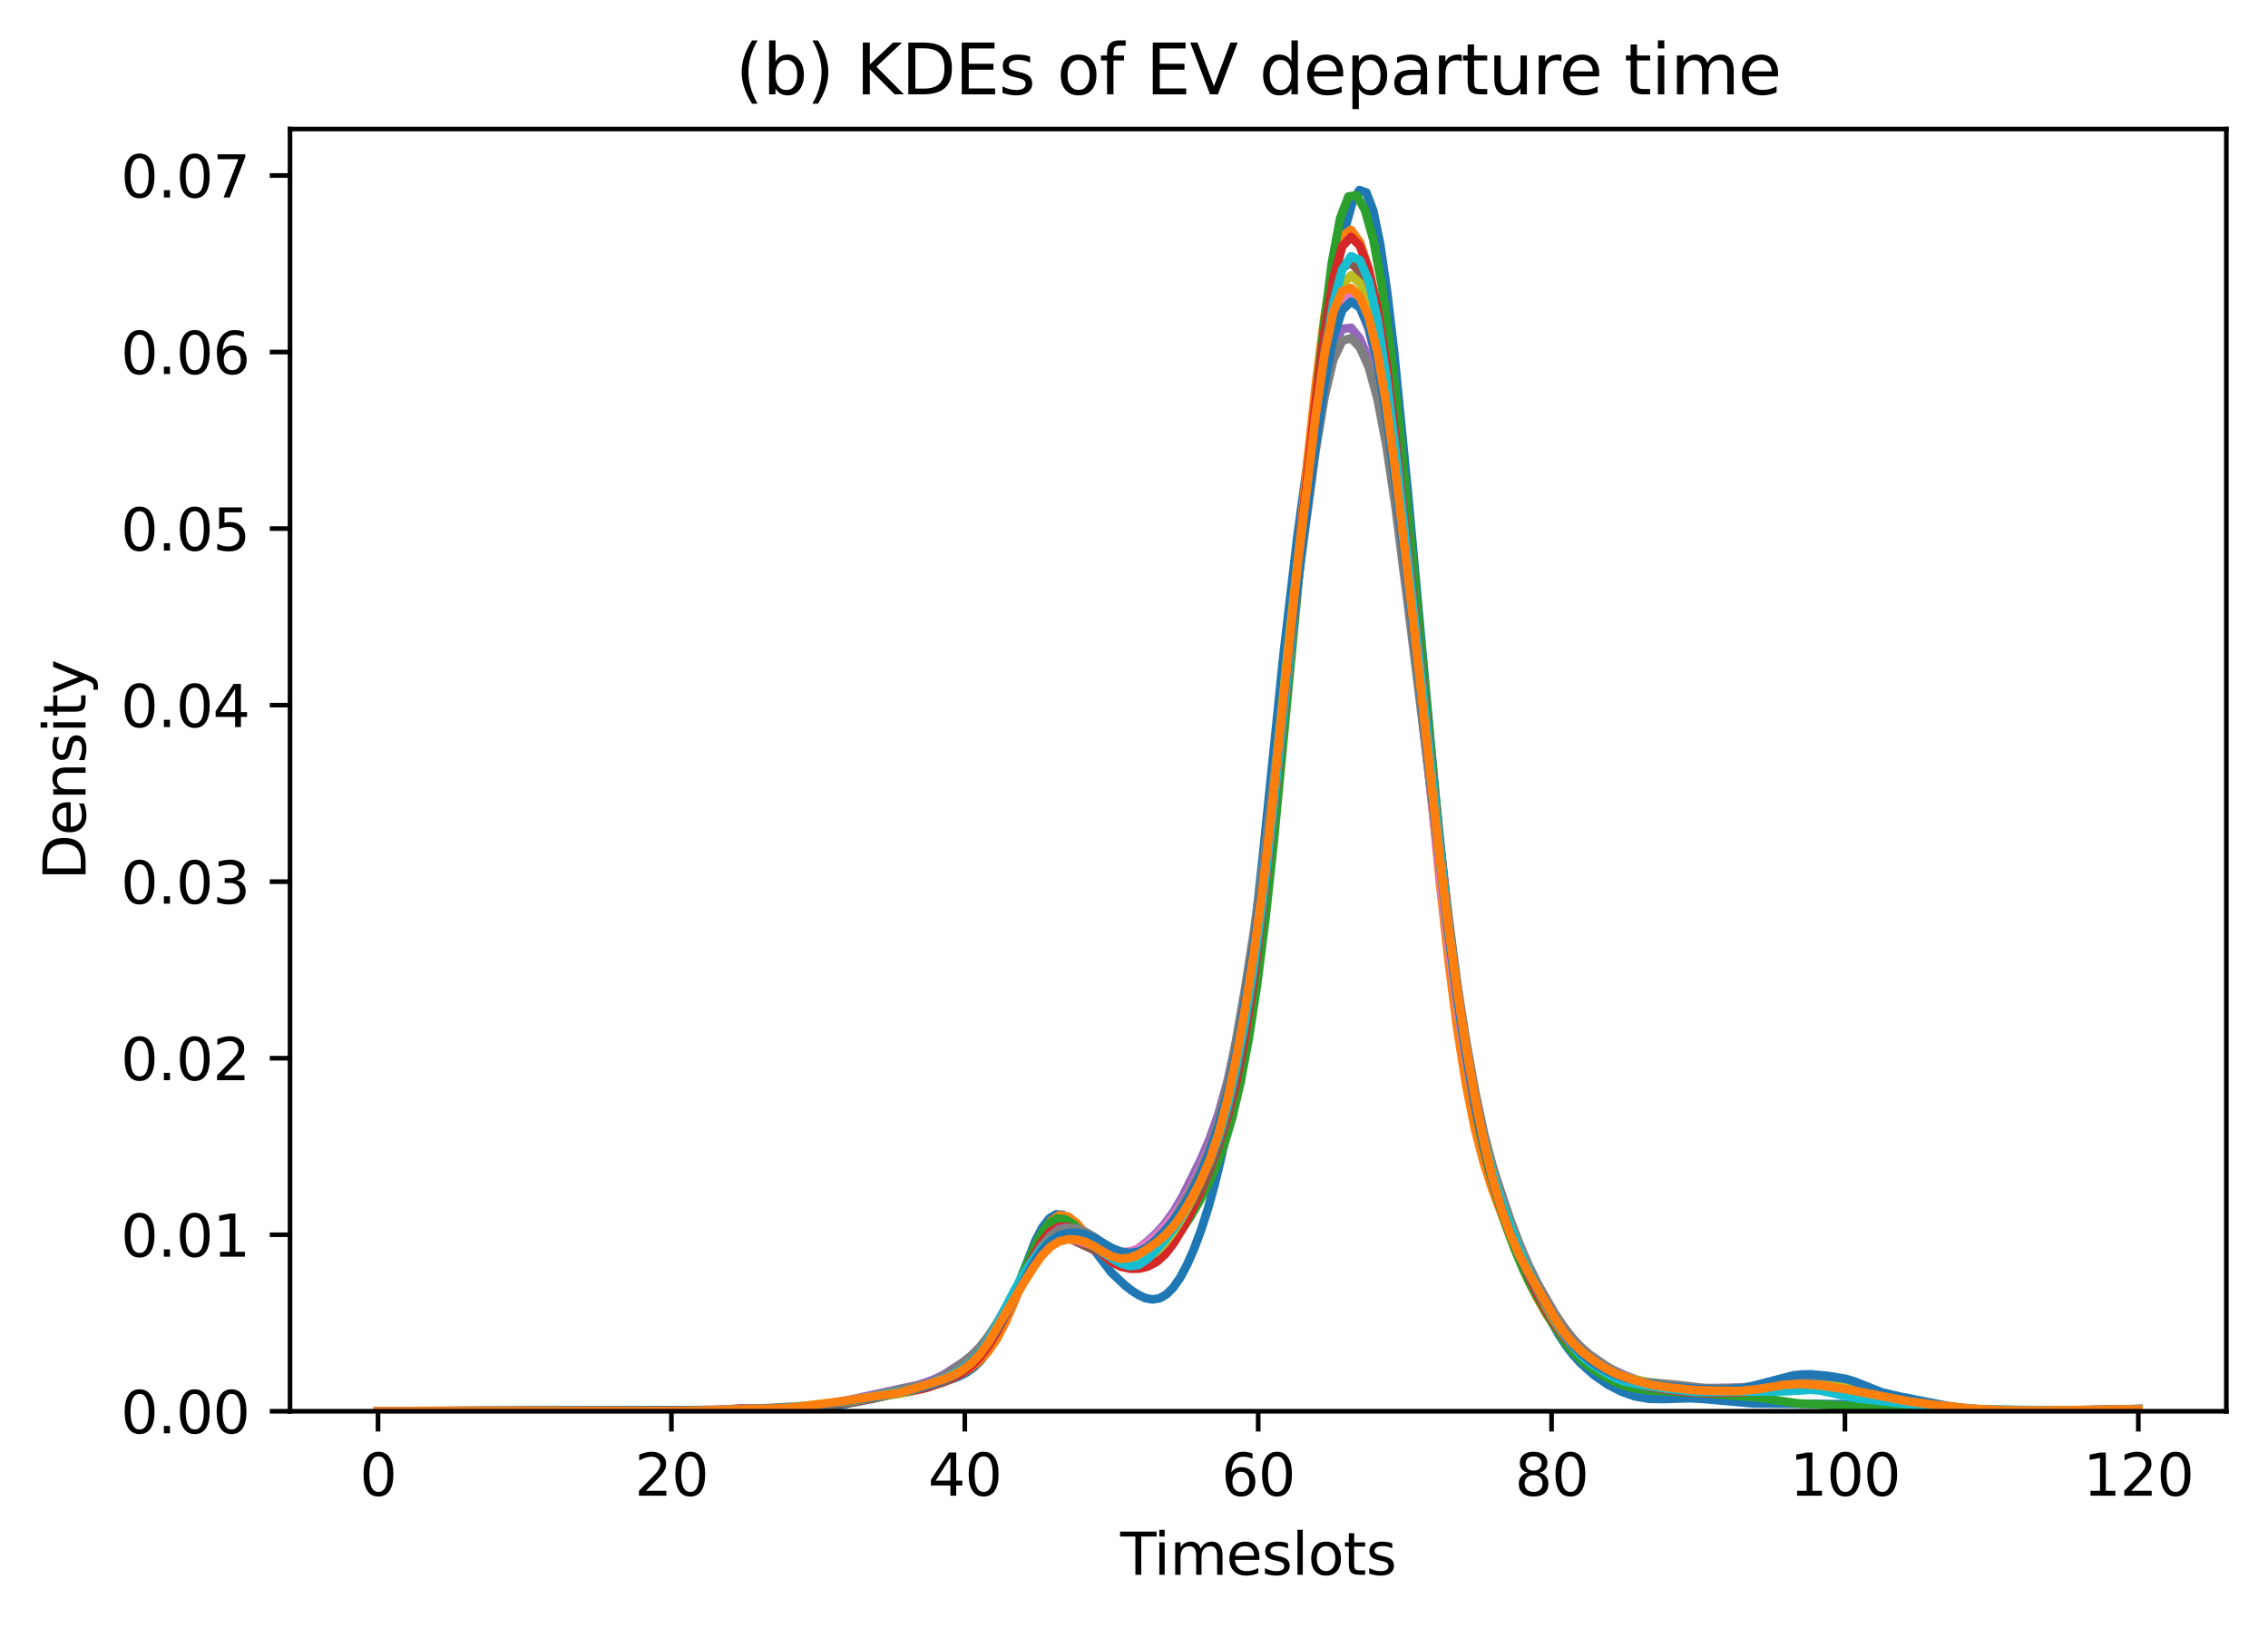 <?xml version="1.0" encoding="utf-8" standalone="no"?>
<!DOCTYPE svg PUBLIC "-//W3C//DTD SVG 1.1//EN"
  "http://www.w3.org/Graphics/SVG/1.1/DTD/svg11.dtd">
<svg xmlns:xlink="http://www.w3.org/1999/xlink" width="392.144pt" height="281.634pt" viewBox="0 0 392.144 281.634" xmlns="http://www.w3.org/2000/svg" version="1.1">
 <defs>
  <style type="text/css">*{stroke-linejoin: round; stroke-linecap: butt}</style>
 </defs>
 <g id="figure_1">
  <g id="patch_1">
   <path d="M 0 281.634 
L 392.144 281.634 
L 392.144 0 
L 0 0 
z
" style="fill: #ffffff"/>
  </g>
  <g id="axes_1">
   <g id="patch_2">
    <path d="M 50.144 244.078 
L 384.944 244.078 
L 384.944 22.318 
L 50.144 22.318 
z
" style="fill: #ffffff"/>
   </g>
   <g id="matplotlib.axis_1">
    <g id="xtick_1">
     <g id="line2d_1">
      <defs>
       <path id="mc4ede6d67c" d="M 0 0 
L 0 3.5 
" style="stroke: #000000; stroke-width: 0.8"/>
      </defs>
      <g>
       <use xlink:href="#mc4ede6d67c" x="65.362" y="244.078" style="stroke: #000000; stroke-width: 0.8"/>
      </g>
     </g>
     <g id="text_1">
      <!-- 0 -->
      <g transform="translate(62.181 258.677) scale(0.1 -0.1)">
       <defs>
        <path id="DejaVuSans-30" d="M 2034 4250 
Q 1547 4250 1301 3770 
Q 1056 3291 1056 2328 
Q 1056 1369 1301 889 
Q 1547 409 2034 409 
Q 2525 409 2770 889 
Q 3016 1369 3016 2328 
Q 3016 3291 2770 3770 
Q 2525 4250 2034 4250 
z
M 2034 4750 
Q 2819 4750 3233 4129 
Q 3647 3509 3647 2328 
Q 3647 1150 3233 529 
Q 2819 -91 2034 -91 
Q 1250 -91 836 529 
Q 422 1150 422 2328 
Q 422 3509 836 4129 
Q 1250 4750 2034 4750 
z
" transform="scale(0.016)"/>
       </defs>
       <use xlink:href="#DejaVuSans-30"/>
      </g>
     </g>
    </g>
    <g id="xtick_2">
     <g id="line2d_2">
      <g>
       <use xlink:href="#mc4ede6d67c" x="116.089" y="244.078" style="stroke: #000000; stroke-width: 0.8"/>
      </g>
     </g>
     <g id="text_2">
      <!-- 20 -->
      <g transform="translate(109.727 258.677) scale(0.1 -0.1)">
       <defs>
        <path id="DejaVuSans-32" d="M 1228 531 
L 3431 531 
L 3431 0 
L 469 0 
L 469 531 
Q 828 903 1448 1529 
Q 2069 2156 2228 2338 
Q 2531 2678 2651 2914 
Q 2772 3150 2772 3378 
Q 2772 3750 2511 3984 
Q 2250 4219 1831 4219 
Q 1534 4219 1204 4116 
Q 875 4013 500 3803 
L 500 4441 
Q 881 4594 1212 4672 
Q 1544 4750 1819 4750 
Q 2544 4750 2975 4387 
Q 3406 4025 3406 3419 
Q 3406 3131 3298 2873 
Q 3191 2616 2906 2266 
Q 2828 2175 2409 1742 
Q 1991 1309 1228 531 
z
" transform="scale(0.016)"/>
       </defs>
       <use xlink:href="#DejaVuSans-32"/>
       <use xlink:href="#DejaVuSans-30" x="63.623"/>
      </g>
     </g>
    </g>
    <g id="xtick_3">
     <g id="line2d_3">
      <g>
       <use xlink:href="#mc4ede6d67c" x="166.816" y="244.078" style="stroke: #000000; stroke-width: 0.8"/>
      </g>
     </g>
     <g id="text_3">
      <!-- 40 -->
      <g transform="translate(160.454 258.677) scale(0.1 -0.1)">
       <defs>
        <path id="DejaVuSans-34" d="M 2419 4116 
L 825 1625 
L 2419 1625 
L 2419 4116 
z
M 2253 4666 
L 3047 4666 
L 3047 1625 
L 3713 1625 
L 3713 1100 
L 3047 1100 
L 3047 0 
L 2419 0 
L 2419 1100 
L 313 1100 
L 313 1709 
L 2253 4666 
z
" transform="scale(0.016)"/>
       </defs>
       <use xlink:href="#DejaVuSans-34"/>
       <use xlink:href="#DejaVuSans-30" x="63.623"/>
      </g>
     </g>
    </g>
    <g id="xtick_4">
     <g id="line2d_4">
      <g>
       <use xlink:href="#mc4ede6d67c" x="217.544" y="244.078" style="stroke: #000000; stroke-width: 0.8"/>
      </g>
     </g>
     <g id="text_4">
      <!-- 60 -->
      <g transform="translate(211.181 258.677) scale(0.1 -0.1)">
       <defs>
        <path id="DejaVuSans-36" d="M 2113 2584 
Q 1688 2584 1439 2293 
Q 1191 2003 1191 1497 
Q 1191 994 1439 701 
Q 1688 409 2113 409 
Q 2538 409 2786 701 
Q 3034 994 3034 1497 
Q 3034 2003 2786 2293 
Q 2538 2584 2113 2584 
z
M 3366 4563 
L 3366 3988 
Q 3128 4100 2886 4159 
Q 2644 4219 2406 4219 
Q 1781 4219 1451 3797 
Q 1122 3375 1075 2522 
Q 1259 2794 1537 2939 
Q 1816 3084 2150 3084 
Q 2853 3084 3261 2657 
Q 3669 2231 3669 1497 
Q 3669 778 3244 343 
Q 2819 -91 2113 -91 
Q 1303 -91 875 529 
Q 447 1150 447 2328 
Q 447 3434 972 4092 
Q 1497 4750 2381 4750 
Q 2619 4750 2861 4703 
Q 3103 4656 3366 4563 
z
" transform="scale(0.016)"/>
       </defs>
       <use xlink:href="#DejaVuSans-36"/>
       <use xlink:href="#DejaVuSans-30" x="63.623"/>
      </g>
     </g>
    </g>
    <g id="xtick_5">
     <g id="line2d_5">
      <g>
       <use xlink:href="#mc4ede6d67c" x="268.271" y="244.078" style="stroke: #000000; stroke-width: 0.8"/>
      </g>
     </g>
     <g id="text_5">
      <!-- 80 -->
      <g transform="translate(261.909 258.677) scale(0.1 -0.1)">
       <defs>
        <path id="DejaVuSans-38" d="M 2034 2216 
Q 1584 2216 1326 1975 
Q 1069 1734 1069 1313 
Q 1069 891 1326 650 
Q 1584 409 2034 409 
Q 2484 409 2743 651 
Q 3003 894 3003 1313 
Q 3003 1734 2745 1975 
Q 2488 2216 2034 2216 
z
M 1403 2484 
Q 997 2584 770 2862 
Q 544 3141 544 3541 
Q 544 4100 942 4425 
Q 1341 4750 2034 4750 
Q 2731 4750 3128 4425 
Q 3525 4100 3525 3541 
Q 3525 3141 3298 2862 
Q 3072 2584 2669 2484 
Q 3125 2378 3379 2068 
Q 3634 1759 3634 1313 
Q 3634 634 3220 271 
Q 2806 -91 2034 -91 
Q 1263 -91 848 271 
Q 434 634 434 1313 
Q 434 1759 690 2068 
Q 947 2378 1403 2484 
z
M 1172 3481 
Q 1172 3119 1398 2916 
Q 1625 2713 2034 2713 
Q 2441 2713 2670 2916 
Q 2900 3119 2900 3481 
Q 2900 3844 2670 4047 
Q 2441 4250 2034 4250 
Q 1625 4250 1398 4047 
Q 1172 3844 1172 3481 
z
" transform="scale(0.016)"/>
       </defs>
       <use xlink:href="#DejaVuSans-38"/>
       <use xlink:href="#DejaVuSans-30" x="63.623"/>
      </g>
     </g>
    </g>
    <g id="xtick_6">
     <g id="line2d_6">
      <g>
       <use xlink:href="#mc4ede6d67c" x="318.998" y="244.078" style="stroke: #000000; stroke-width: 0.8"/>
      </g>
     </g>
     <g id="text_6">
      <!-- 100 -->
      <g transform="translate(309.455 258.677) scale(0.1 -0.1)">
       <defs>
        <path id="DejaVuSans-31" d="M 794 531 
L 1825 531 
L 1825 4091 
L 703 3866 
L 703 4441 
L 1819 4666 
L 2450 4666 
L 2450 531 
L 3481 531 
L 3481 0 
L 794 0 
L 794 531 
z
" transform="scale(0.016)"/>
       </defs>
       <use xlink:href="#DejaVuSans-31"/>
       <use xlink:href="#DejaVuSans-30" x="63.623"/>
       <use xlink:href="#DejaVuSans-30" x="127.246"/>
      </g>
     </g>
    </g>
    <g id="xtick_7">
     <g id="line2d_7">
      <g>
       <use xlink:href="#mc4ede6d67c" x="369.726" y="244.078" style="stroke: #000000; stroke-width: 0.8"/>
      </g>
     </g>
     <g id="text_7">
      <!-- 120 -->
      <g transform="translate(360.182 258.677) scale(0.1 -0.1)">
       <use xlink:href="#DejaVuSans-31"/>
       <use xlink:href="#DejaVuSans-32" x="63.623"/>
       <use xlink:href="#DejaVuSans-30" x="127.246"/>
      </g>
     </g>
    </g>
    <g id="text_8">
     <!-- Timeslots -->
     <g transform="translate(193.692 272.355) scale(0.1 -0.1)">
      <defs>
       <path id="DejaVuSans-54" d="M -19 4666 
L 3928 4666 
L 3928 4134 
L 2272 4134 
L 2272 0 
L 1638 0 
L 1638 4134 
L -19 4134 
L -19 4666 
z
" transform="scale(0.016)"/>
       <path id="DejaVuSans-69" d="M 603 3500 
L 1178 3500 
L 1178 0 
L 603 0 
L 603 3500 
z
M 603 4863 
L 1178 4863 
L 1178 4134 
L 603 4134 
L 603 4863 
z
" transform="scale(0.016)"/>
       <path id="DejaVuSans-6d" d="M 3328 2828 
Q 3544 3216 3844 3400 
Q 4144 3584 4550 3584 
Q 5097 3584 5394 3201 
Q 5691 2819 5691 2113 
L 5691 0 
L 5113 0 
L 5113 2094 
Q 5113 2597 4934 2840 
Q 4756 3084 4391 3084 
Q 3944 3084 3684 2787 
Q 3425 2491 3425 1978 
L 3425 0 
L 2847 0 
L 2847 2094 
Q 2847 2600 2669 2842 
Q 2491 3084 2119 3084 
Q 1678 3084 1418 2786 
Q 1159 2488 1159 1978 
L 1159 0 
L 581 0 
L 581 3500 
L 1159 3500 
L 1159 2956 
Q 1356 3278 1631 3431 
Q 1906 3584 2284 3584 
Q 2666 3584 2933 3390 
Q 3200 3197 3328 2828 
z
" transform="scale(0.016)"/>
       <path id="DejaVuSans-65" d="M 3597 1894 
L 3597 1613 
L 953 1613 
Q 991 1019 1311 708 
Q 1631 397 2203 397 
Q 2534 397 2845 478 
Q 3156 559 3463 722 
L 3463 178 
Q 3153 47 2828 -22 
Q 2503 -91 2169 -91 
Q 1331 -91 842 396 
Q 353 884 353 1716 
Q 353 2575 817 3079 
Q 1281 3584 2069 3584 
Q 2775 3584 3186 3129 
Q 3597 2675 3597 1894 
z
M 3022 2063 
Q 3016 2534 2758 2815 
Q 2500 3097 2075 3097 
Q 1594 3097 1305 2825 
Q 1016 2553 972 2059 
L 3022 2063 
z
" transform="scale(0.016)"/>
       <path id="DejaVuSans-73" d="M 2834 3397 
L 2834 2853 
Q 2591 2978 2328 3040 
Q 2066 3103 1784 3103 
Q 1356 3103 1142 2972 
Q 928 2841 928 2578 
Q 928 2378 1081 2264 
Q 1234 2150 1697 2047 
L 1894 2003 
Q 2506 1872 2764 1633 
Q 3022 1394 3022 966 
Q 3022 478 2636 193 
Q 2250 -91 1575 -91 
Q 1294 -91 989 -36 
Q 684 19 347 128 
L 347 722 
Q 666 556 975 473 
Q 1284 391 1588 391 
Q 1994 391 2212 530 
Q 2431 669 2431 922 
Q 2431 1156 2273 1281 
Q 2116 1406 1581 1522 
L 1381 1569 
Q 847 1681 609 1914 
Q 372 2147 372 2553 
Q 372 3047 722 3315 
Q 1072 3584 1716 3584 
Q 2034 3584 2315 3537 
Q 2597 3491 2834 3397 
z
" transform="scale(0.016)"/>
       <path id="DejaVuSans-6c" d="M 603 4863 
L 1178 4863 
L 1178 0 
L 603 0 
L 603 4863 
z
" transform="scale(0.016)"/>
       <path id="DejaVuSans-6f" d="M 1959 3097 
Q 1497 3097 1228 2736 
Q 959 2375 959 1747 
Q 959 1119 1226 758 
Q 1494 397 1959 397 
Q 2419 397 2687 759 
Q 2956 1122 2956 1747 
Q 2956 2369 2687 2733 
Q 2419 3097 1959 3097 
z
M 1959 3584 
Q 2709 3584 3137 3096 
Q 3566 2609 3566 1747 
Q 3566 888 3137 398 
Q 2709 -91 1959 -91 
Q 1206 -91 779 398 
Q 353 888 353 1747 
Q 353 2609 779 3096 
Q 1206 3584 1959 3584 
z
" transform="scale(0.016)"/>
       <path id="DejaVuSans-74" d="M 1172 4494 
L 1172 3500 
L 2356 3500 
L 2356 3053 
L 1172 3053 
L 1172 1153 
Q 1172 725 1289 603 
Q 1406 481 1766 481 
L 2356 481 
L 2356 0 
L 1766 0 
Q 1100 0 847 248 
Q 594 497 594 1153 
L 594 3053 
L 172 3053 
L 172 3500 
L 594 3500 
L 594 4494 
L 1172 4494 
z
" transform="scale(0.016)"/>
      </defs>
      <use xlink:href="#DejaVuSans-54"/>
      <use xlink:href="#DejaVuSans-69" x="57.959"/>
      <use xlink:href="#DejaVuSans-6d" x="85.742"/>
      <use xlink:href="#DejaVuSans-65" x="183.154"/>
      <use xlink:href="#DejaVuSans-73" x="244.678"/>
      <use xlink:href="#DejaVuSans-6c" x="296.777"/>
      <use xlink:href="#DejaVuSans-6f" x="324.561"/>
      <use xlink:href="#DejaVuSans-74" x="385.742"/>
      <use xlink:href="#DejaVuSans-73" x="424.951"/>
     </g>
    </g>
   </g>
   <g id="matplotlib.axis_2">
    <g id="ytick_1">
     <g id="line2d_8">
      <defs>
       <path id="md261682180" d="M 0 0 
L -3.5 0 
" style="stroke: #000000; stroke-width: 0.8"/>
      </defs>
      <g>
       <use xlink:href="#md261682180" x="50.144" y="244.078" style="stroke: #000000; stroke-width: 0.8"/>
      </g>
     </g>
     <g id="text_9">
      <!-- 0.00 -->
      <g transform="translate(20.878 247.877) scale(0.1 -0.1)">
       <defs>
        <path id="DejaVuSans-2e" d="M 684 794 
L 1344 794 
L 1344 0 
L 684 0 
L 684 794 
z
" transform="scale(0.016)"/>
       </defs>
       <use xlink:href="#DejaVuSans-30"/>
       <use xlink:href="#DejaVuSans-2e" x="63.623"/>
       <use xlink:href="#DejaVuSans-30" x="95.41"/>
       <use xlink:href="#DejaVuSans-30" x="159.033"/>
      </g>
     </g>
    </g>
    <g id="ytick_2">
     <g id="line2d_9">
      <g>
       <use xlink:href="#md261682180" x="50.144" y="213.546" style="stroke: #000000; stroke-width: 0.8"/>
      </g>
     </g>
     <g id="text_10">
      <!-- 0.01 -->
      <g transform="translate(20.878 217.345) scale(0.1 -0.1)">
       <use xlink:href="#DejaVuSans-30"/>
       <use xlink:href="#DejaVuSans-2e" x="63.623"/>
       <use xlink:href="#DejaVuSans-30" x="95.41"/>
       <use xlink:href="#DejaVuSans-31" x="159.033"/>
      </g>
     </g>
    </g>
    <g id="ytick_3">
     <g id="line2d_10">
      <g>
       <use xlink:href="#md261682180" x="50.144" y="183.014" style="stroke: #000000; stroke-width: 0.8"/>
      </g>
     </g>
     <g id="text_11">
      <!-- 0.02 -->
      <g transform="translate(20.878 186.813) scale(0.1 -0.1)">
       <use xlink:href="#DejaVuSans-30"/>
       <use xlink:href="#DejaVuSans-2e" x="63.623"/>
       <use xlink:href="#DejaVuSans-30" x="95.41"/>
       <use xlink:href="#DejaVuSans-32" x="159.033"/>
      </g>
     </g>
    </g>
    <g id="ytick_4">
     <g id="line2d_11">
      <g>
       <use xlink:href="#md261682180" x="50.144" y="152.482" style="stroke: #000000; stroke-width: 0.8"/>
      </g>
     </g>
     <g id="text_12">
      <!-- 0.03 -->
      <g transform="translate(20.878 156.281) scale(0.1 -0.1)">
       <defs>
        <path id="DejaVuSans-33" d="M 2597 2516 
Q 3050 2419 3304 2112 
Q 3559 1806 3559 1356 
Q 3559 666 3084 287 
Q 2609 -91 1734 -91 
Q 1441 -91 1130 -33 
Q 819 25 488 141 
L 488 750 
Q 750 597 1062 519 
Q 1375 441 1716 441 
Q 2309 441 2620 675 
Q 2931 909 2931 1356 
Q 2931 1769 2642 2001 
Q 2353 2234 1838 2234 
L 1294 2234 
L 1294 2753 
L 1863 2753 
Q 2328 2753 2575 2939 
Q 2822 3125 2822 3475 
Q 2822 3834 2567 4026 
Q 2313 4219 1838 4219 
Q 1578 4219 1281 4162 
Q 984 4106 628 3988 
L 628 4550 
Q 988 4650 1302 4700 
Q 1616 4750 1894 4750 
Q 2613 4750 3031 4423 
Q 3450 4097 3450 3541 
Q 3450 3153 3228 2886 
Q 3006 2619 2597 2516 
z
" transform="scale(0.016)"/>
       </defs>
       <use xlink:href="#DejaVuSans-30"/>
       <use xlink:href="#DejaVuSans-2e" x="63.623"/>
       <use xlink:href="#DejaVuSans-30" x="95.41"/>
       <use xlink:href="#DejaVuSans-33" x="159.033"/>
      </g>
     </g>
    </g>
    <g id="ytick_5">
     <g id="line2d_12">
      <g>
       <use xlink:href="#md261682180" x="50.144" y="121.95" style="stroke: #000000; stroke-width: 0.8"/>
      </g>
     </g>
     <g id="text_13">
      <!-- 0.04 -->
      <g transform="translate(20.878 125.749) scale(0.1 -0.1)">
       <use xlink:href="#DejaVuSans-30"/>
       <use xlink:href="#DejaVuSans-2e" x="63.623"/>
       <use xlink:href="#DejaVuSans-30" x="95.41"/>
       <use xlink:href="#DejaVuSans-34" x="159.033"/>
      </g>
     </g>
    </g>
    <g id="ytick_6">
     <g id="line2d_13">
      <g>
       <use xlink:href="#md261682180" x="50.144" y="91.418" style="stroke: #000000; stroke-width: 0.8"/>
      </g>
     </g>
     <g id="text_14">
      <!-- 0.05 -->
      <g transform="translate(20.878 95.217) scale(0.1 -0.1)">
       <defs>
        <path id="DejaVuSans-35" d="M 691 4666 
L 3169 4666 
L 3169 4134 
L 1269 4134 
L 1269 2991 
Q 1406 3038 1543 3061 
Q 1681 3084 1819 3084 
Q 2600 3084 3056 2656 
Q 3513 2228 3513 1497 
Q 3513 744 3044 326 
Q 2575 -91 1722 -91 
Q 1428 -91 1123 -41 
Q 819 9 494 109 
L 494 744 
Q 775 591 1075 516 
Q 1375 441 1709 441 
Q 2250 441 2565 725 
Q 2881 1009 2881 1497 
Q 2881 1984 2565 2268 
Q 2250 2553 1709 2553 
Q 1456 2553 1204 2497 
Q 953 2441 691 2322 
L 691 4666 
z
" transform="scale(0.016)"/>
       </defs>
       <use xlink:href="#DejaVuSans-30"/>
       <use xlink:href="#DejaVuSans-2e" x="63.623"/>
       <use xlink:href="#DejaVuSans-30" x="95.41"/>
       <use xlink:href="#DejaVuSans-35" x="159.033"/>
      </g>
     </g>
    </g>
    <g id="ytick_7">
     <g id="line2d_14">
      <g>
       <use xlink:href="#md261682180" x="50.144" y="60.886" style="stroke: #000000; stroke-width: 0.8"/>
      </g>
     </g>
     <g id="text_15">
      <!-- 0.06 -->
      <g transform="translate(20.878 64.685) scale(0.1 -0.1)">
       <use xlink:href="#DejaVuSans-30"/>
       <use xlink:href="#DejaVuSans-2e" x="63.623"/>
       <use xlink:href="#DejaVuSans-30" x="95.41"/>
       <use xlink:href="#DejaVuSans-36" x="159.033"/>
      </g>
     </g>
    </g>
    <g id="ytick_8">
     <g id="line2d_15">
      <g>
       <use xlink:href="#md261682180" x="50.144" y="30.353" style="stroke: #000000; stroke-width: 0.8"/>
      </g>
     </g>
     <g id="text_16">
      <!-- 0.07 -->
      <g transform="translate(20.878 34.153) scale(0.1 -0.1)">
       <defs>
        <path id="DejaVuSans-37" d="M 525 4666 
L 3525 4666 
L 3525 4397 
L 1831 0 
L 1172 0 
L 2766 4134 
L 525 4134 
L 525 4666 
z
" transform="scale(0.016)"/>
       </defs>
       <use xlink:href="#DejaVuSans-30"/>
       <use xlink:href="#DejaVuSans-2e" x="63.623"/>
       <use xlink:href="#DejaVuSans-30" x="95.41"/>
       <use xlink:href="#DejaVuSans-37" x="159.033"/>
      </g>
     </g>
    </g>
    <g id="text_17">
     <!-- Density -->
     <g transform="translate(14.798 152.207) rotate(-90) scale(0.1 -0.1)">
      <defs>
       <path id="DejaVuSans-44" d="M 1259 4147 
L 1259 519 
L 2022 519 
Q 2988 519 3436 956 
Q 3884 1394 3884 2338 
Q 3884 3275 3436 3711 
Q 2988 4147 2022 4147 
L 1259 4147 
z
M 628 4666 
L 1925 4666 
Q 3281 4666 3915 4102 
Q 4550 3538 4550 2338 
Q 4550 1131 3912 565 
Q 3275 0 1925 0 
L 628 0 
L 628 4666 
z
" transform="scale(0.016)"/>
       <path id="DejaVuSans-6e" d="M 3513 2113 
L 3513 0 
L 2938 0 
L 2938 2094 
Q 2938 2591 2744 2837 
Q 2550 3084 2163 3084 
Q 1697 3084 1428 2787 
Q 1159 2491 1159 1978 
L 1159 0 
L 581 0 
L 581 3500 
L 1159 3500 
L 1159 2956 
Q 1366 3272 1645 3428 
Q 1925 3584 2291 3584 
Q 2894 3584 3203 3211 
Q 3513 2838 3513 2113 
z
" transform="scale(0.016)"/>
       <path id="DejaVuSans-79" d="M 2059 -325 
Q 1816 -950 1584 -1140 
Q 1353 -1331 966 -1331 
L 506 -1331 
L 506 -850 
L 844 -850 
Q 1081 -850 1212 -737 
Q 1344 -625 1503 -206 
L 1606 56 
L 191 3500 
L 800 3500 
L 1894 763 
L 2988 3500 
L 3597 3500 
L 2059 -325 
z
" transform="scale(0.016)"/>
      </defs>
      <use xlink:href="#DejaVuSans-44"/>
      <use xlink:href="#DejaVuSans-65" x="77.002"/>
      <use xlink:href="#DejaVuSans-6e" x="138.525"/>
      <use xlink:href="#DejaVuSans-73" x="201.904"/>
      <use xlink:href="#DejaVuSans-69" x="254.004"/>
      <use xlink:href="#DejaVuSans-74" x="281.787"/>
      <use xlink:href="#DejaVuSans-79" x="320.996"/>
     </g>
    </g>
   </g>
   <g id="line2d_16">
    <path d="M 132.544 244.072 
L 138.503 243.928 
L 142.079 243.569 
L 145.654 242.947 
L 155.189 240.936 
L 162.341 239.139 
L 164.724 238.454 
L 165.916 237.994 
L 167.108 237.38 
L 168.3 236.54 
L 169.492 235.402 
L 170.684 233.896 
L 171.875 231.973 
L 173.067 229.617 
L 174.259 226.858 
L 179.027 214.589 
L 180.219 212.302 
L 181.41 210.748 
L 182.602 210.022 
L 183.794 210.109 
L 184.986 210.898 
L 186.178 212.202 
L 192.137 220.054 
L 194.521 222.308 
L 195.713 223.231 
L 196.905 223.991 
L 198.097 224.522 
L 199.288 224.735 
L 200.48 224.541 
L 201.672 223.869 
L 202.864 222.677 
L 204.056 220.96 
L 205.248 218.735 
L 206.44 216.025 
L 207.631 212.839 
L 208.823 209.151 
L 210.015 204.887 
L 211.207 199.922 
L 212.399 194.089 
L 213.591 187.212 
L 214.783 179.15 
L 215.975 169.851 
L 218.358 148.088 
L 221.934 113.167 
L 224.318 92.843 
L 226.701 75.415 
L 229.085 59.423 
L 231.469 44.97 
L 232.661 39.152 
L 233.853 34.955 
L 235.044 32.878 
L 236.236 33.298 
L 237.428 36.402 
L 238.62 42.156 
L 239.812 50.317 
L 241.004 60.482 
L 243.388 84.83 
L 248.155 137.37 
L 250.539 160.545 
L 251.731 170.524 
L 252.922 179.227 
L 254.114 186.619 
L 255.306 192.771 
L 256.498 197.854 
L 257.69 202.099 
L 260.074 209.065 
L 263.649 218.232 
L 266.033 223.949 
L 268.417 228.889 
L 269.609 230.961 
L 270.801 232.759 
L 271.992 234.307 
L 273.184 235.638 
L 275.568 237.788 
L 277.952 239.429 
L 280.335 240.667 
L 282.719 241.501 
L 285.103 241.907 
L 287.487 241.955 
L 292.254 241.815 
L 294.638 241.948 
L 302.981 242.703 
L 307.748 242.743 
L 319.667 242.863 
L 323.243 242.991 
L 328.01 243.468 
L 332.778 243.905 
L 337.545 244.057 
L 351.848 244.078 
L 362.574 243.998 
L 369.726 243.819 
L 369.726 243.819 
" clip-path="url(#p0c0a6c25ad)" style="fill: none; stroke: #1f77b4; stroke-width: 1.5; stroke-linecap: square"/>
   </g>
   <g id="line2d_17">
    <path d="M 65.362 244.053 
L 79.127 244.004 
L 121.952 243.979 
L 131.129 243.698 
L 137.247 243.553 
L 140.306 243.285 
L 144.894 242.521 
L 149.483 241.841 
L 154.071 241.19 
L 157.13 240.479 
L 163.248 238.801 
L 164.777 238.226 
L 166.307 237.502 
L 167.836 236.575 
L 169.366 235.352 
L 170.895 233.692 
L 172.425 231.439 
L 173.954 228.504 
L 175.483 224.935 
L 178.542 217.019 
L 180.072 213.62 
L 181.601 211.251 
L 183.131 210.178 
L 184.66 210.378 
L 186.19 211.577 
L 190.778 217.064 
L 192.308 218.323 
L 193.837 219.007 
L 195.367 219.142 
L 196.896 218.792 
L 198.425 217.973 
L 199.955 216.64 
L 201.484 214.745 
L 203.014 212.318 
L 207.602 203.693 
L 209.132 200.829 
L 210.661 197.725 
L 212.191 193.918 
L 213.72 188.825 
L 215.25 181.799 
L 216.779 172.26 
L 218.308 159.941 
L 219.838 145.171 
L 225.956 80.831 
L 227.485 66.739 
L 229.015 54.688 
L 230.544 45.805 
L 232.074 40.854 
L 233.603 39.769 
L 235.133 41.874 
L 236.662 46.543 
L 238.192 53.598 
L 239.721 63.144 
L 241.25 75.135 
L 242.78 89.163 
L 245.839 120.659 
L 248.898 152.013 
L 250.427 165.898 
L 251.957 177.841 
L 253.486 187.587 
L 255.016 195.212 
L 256.545 201.104 
L 258.075 205.851 
L 261.134 213.982 
L 264.192 221.278 
L 265.722 224.391 
L 267.251 227.078 
L 268.781 229.376 
L 270.31 231.332 
L 271.84 232.978 
L 273.369 234.346 
L 274.899 235.486 
L 276.428 236.449 
L 277.958 237.27 
L 281.017 238.528 
L 284.075 239.435 
L 287.134 240.175 
L 288.664 240.422 
L 291.723 240.57 
L 297.841 240.551 
L 302.429 240.577 
L 305.488 240.369 
L 307.017 240.095 
L 310.076 239.146 
L 311.606 238.69 
L 313.135 238.489 
L 314.665 238.656 
L 316.194 239.158 
L 319.253 240.48 
L 320.783 240.967 
L 322.312 241.27 
L 328.43 241.997 
L 336.077 243.424 
L 340.666 243.744 
L 346.784 243.923 
L 357.49 243.979 
L 369.726 243.769 
L 369.726 243.769 
" clip-path="url(#p0c0a6c25ad)" style="fill: none; stroke: #ff7f0e; stroke-width: 1.5; stroke-linecap: square"/>
   </g>
   <g id="line2d_18">
    <path d="M 83.637 244.078 
L 93.701 243.961 
L 99.451 243.993 
L 108.077 244.078 
L 119.578 243.998 
L 126.766 243.905 
L 131.079 243.938 
L 133.954 243.769 
L 139.705 243.234 
L 144.018 242.882 
L 146.893 242.412 
L 152.644 241.331 
L 155.519 240.802 
L 159.832 239.648 
L 162.707 238.782 
L 164.145 238.205 
L 165.582 237.468 
L 167.02 236.537 
L 168.458 235.353 
L 169.895 233.819 
L 171.333 231.842 
L 172.77 229.384 
L 174.208 226.476 
L 177.083 219.728 
L 178.521 216.344 
L 179.959 213.478 
L 181.396 211.54 
L 182.834 210.716 
L 184.271 210.895 
L 185.709 211.799 
L 187.147 213.156 
L 190.022 216.314 
L 191.46 217.606 
L 192.897 218.424 
L 194.335 218.734 
L 195.773 218.63 
L 197.21 218.233 
L 198.648 217.618 
L 200.085 216.806 
L 201.523 215.759 
L 202.961 214.39 
L 204.398 212.619 
L 205.836 210.447 
L 207.274 207.951 
L 208.711 205.176 
L 210.149 202.018 
L 211.586 198.206 
L 213.024 193.4 
L 214.462 187.309 
L 215.899 179.718 
L 217.337 170.397 
L 218.775 159.091 
L 220.212 145.787 
L 224.525 100.353 
L 227.4 70.568 
L 228.838 56.869 
L 230.276 45.515 
L 231.713 37.75 
L 233.151 33.993 
L 234.588 33.769 
L 236.026 36.369 
L 237.464 41.501 
L 238.901 49.266 
L 240.339 59.618 
L 241.777 72.065 
L 244.652 100.625 
L 248.965 145.73 
L 250.402 159.181 
L 251.84 171.059 
L 253.278 181.26 
L 254.715 189.832 
L 256.153 196.916 
L 257.591 202.769 
L 259.028 207.741 
L 260.466 212.128 
L 261.903 216.057 
L 263.341 219.516 
L 264.779 222.508 
L 267.654 227.598 
L 270.529 232.057 
L 271.967 233.865 
L 273.404 235.295 
L 274.842 236.417 
L 277.717 238.209 
L 279.155 238.962 
L 280.593 239.569 
L 282.03 239.999 
L 284.905 240.447 
L 289.218 240.706 
L 294.969 241.005 
L 303.595 241.653 
L 310.783 242.708 
L 323.721 243.333 
L 351.036 243.922 
L 358.225 243.973 
L 369.726 243.865 
L 369.726 243.865 
" clip-path="url(#p0c0a6c25ad)" style="fill: none; stroke: #2ca02c; stroke-width: 1.5; stroke-linecap: square"/>
   </g>
   <g id="line2d_19">
    <path d="M 65.362 244.071 
L 88.304 244.054 
L 123.482 243.923 
L 128.07 243.584 
L 131.129 243.599 
L 134.188 243.654 
L 137.247 243.53 
L 141.835 243.093 
L 146.424 242.44 
L 154.071 241.123 
L 157.13 240.725 
L 160.189 240.037 
L 163.248 239.004 
L 164.777 238.333 
L 166.307 237.495 
L 167.836 236.373 
L 169.366 234.825 
L 170.895 232.772 
L 172.425 230.239 
L 173.954 227.312 
L 178.542 217.509 
L 180.072 214.829 
L 181.601 213.022 
L 183.131 212.18 
L 184.66 212.168 
L 186.19 212.811 
L 187.719 213.983 
L 190.778 217.044 
L 192.308 218.292 
L 193.837 219.075 
L 195.367 219.417 
L 196.896 219.406 
L 198.425 219.055 
L 199.955 218.263 
L 201.484 216.895 
L 203.014 214.894 
L 204.543 212.324 
L 206.073 209.326 
L 207.602 206.02 
L 209.132 202.406 
L 210.661 198.311 
L 212.191 193.41 
L 213.72 187.272 
L 215.25 179.439 
L 216.779 169.509 
L 218.308 157.237 
L 219.838 142.811 
L 224.426 96.804 
L 227.485 69.532 
L 229.015 57.468 
L 230.544 48.117 
L 232.074 42.6 
L 233.603 40.971 
L 235.133 42.522 
L 236.662 46.673 
L 238.192 53.438 
L 239.721 63.063 
L 241.25 75.354 
L 244.309 104.437 
L 247.368 134.121 
L 250.427 161.212 
L 251.957 172.903 
L 253.486 182.923 
L 255.016 191.175 
L 256.545 197.867 
L 258.075 203.434 
L 259.604 208.313 
L 261.134 212.746 
L 262.663 216.784 
L 264.192 220.413 
L 265.722 223.635 
L 267.251 226.475 
L 268.781 228.953 
L 270.31 231.075 
L 271.84 232.847 
L 273.369 234.297 
L 274.899 235.466 
L 276.428 236.401 
L 277.958 237.15 
L 281.017 238.302 
L 285.605 239.737 
L 288.664 240.401 
L 291.723 240.759 
L 294.782 240.914 
L 299.37 240.865 
L 308.547 240.366 
L 311.606 239.9 
L 313.135 239.822 
L 314.665 239.972 
L 317.724 240.784 
L 319.253 241.191 
L 322.312 241.656 
L 326.901 242.109 
L 337.607 243.506 
L 345.254 243.925 
L 352.901 243.991 
L 362.078 243.952 
L 369.726 243.897 
L 369.726 243.897 
" clip-path="url(#p0c0a6c25ad)" style="fill: none; stroke: #d62728; stroke-width: 1.5; stroke-linecap: square"/>
   </g>
   <g id="line2d_20">
    <path d="M 65.362 244.071 
L 99.01 243.955 
L 108.187 244.043 
L 121.952 243.922 
L 137.247 243.491 
L 141.835 242.956 
L 146.424 242.208 
L 158.659 239.542 
L 160.189 239.065 
L 161.718 238.464 
L 163.248 237.704 
L 166.307 235.73 
L 167.836 234.554 
L 169.366 233.169 
L 170.895 231.441 
L 172.425 229.31 
L 173.954 226.842 
L 177.013 221.357 
L 180.072 215.877 
L 181.601 213.783 
L 183.131 212.571 
L 184.66 212.334 
L 186.19 212.916 
L 187.719 214.035 
L 189.249 215.358 
L 190.778 216.519 
L 192.308 217.21 
L 193.837 217.285 
L 195.367 216.788 
L 196.896 215.867 
L 198.425 214.67 
L 199.955 213.256 
L 201.484 211.546 
L 203.014 209.399 
L 204.543 206.777 
L 207.602 200.603 
L 209.132 197.025 
L 210.661 192.693 
L 212.191 187.224 
L 213.72 180.437 
L 215.25 172.342 
L 216.779 162.948 
L 218.308 152.114 
L 219.838 139.718 
L 224.426 98.897 
L 225.956 86.55 
L 227.485 75.451 
L 229.015 66.277 
L 230.544 59.939 
L 232.074 56.878 
L 233.603 56.689 
L 235.133 58.576 
L 236.662 62.173 
L 238.192 67.79 
L 239.721 75.795 
L 241.25 85.978 
L 242.78 97.665 
L 245.839 123.339 
L 248.898 149.745 
L 250.427 161.969 
L 251.957 172.863 
L 253.486 182.203 
L 255.016 189.987 
L 256.545 196.399 
L 258.075 201.799 
L 261.134 211.03 
L 262.663 215.083 
L 264.192 218.652 
L 265.722 221.757 
L 268.781 227.136 
L 270.31 229.492 
L 271.84 231.508 
L 273.369 233.146 
L 274.899 234.474 
L 276.428 235.578 
L 277.958 236.499 
L 281.017 237.882 
L 285.605 239.599 
L 287.134 239.977 
L 288.664 240.157 
L 291.723 240.122 
L 296.311 240.065 
L 300.9 239.988 
L 310.076 239.642 
L 313.135 239.375 
L 314.665 239.374 
L 317.724 239.765 
L 323.842 241.106 
L 328.43 242.123 
L 334.548 243.018 
L 339.136 243.573 
L 343.725 243.873 
L 351.372 243.963 
L 360.549 243.897 
L 369.726 243.669 
L 369.726 243.669 
" clip-path="url(#p0c0a6c25ad)" style="fill: none; stroke: #9467bd; stroke-width: 1.5; stroke-linecap: square"/>
   </g>
   <g id="line2d_21">
    <path d="M 65.362 244.07 
L 86.774 244.025 
L 94.422 243.986 
L 112.775 244.049 
L 121.952 243.934 
L 137.247 243.599 
L 140.306 243.387 
L 147.953 242.458 
L 151.012 241.89 
L 155.6 240.831 
L 158.659 240.063 
L 161.718 239.418 
L 163.248 238.898 
L 164.777 238.107 
L 166.307 237.056 
L 167.836 235.765 
L 169.366 234.174 
L 170.895 232.206 
L 172.425 229.871 
L 173.954 227.221 
L 177.013 221.152 
L 178.542 218.107 
L 180.072 215.625 
L 181.601 214.125 
L 183.131 213.705 
L 184.66 214.084 
L 189.249 216.24 
L 192.308 217.26 
L 193.837 217.547 
L 195.367 217.565 
L 196.896 217.212 
L 198.425 216.44 
L 199.955 215.282 
L 201.484 213.817 
L 203.014 212.102 
L 204.543 210.16 
L 206.073 207.991 
L 207.602 205.5 
L 209.132 202.4 
L 210.661 198.271 
L 212.191 192.81 
L 213.72 185.978 
L 215.25 177.858 
L 216.779 168.352 
L 218.308 157.091 
L 219.838 143.859 
L 225.956 86.311 
L 227.485 72.733 
L 229.015 60.466 
L 230.544 51.3 
L 232.074 46.373 
L 233.603 45.373 
L 235.133 47.153 
L 236.662 50.979 
L 238.192 56.998 
L 239.721 65.578 
L 241.25 76.519 
L 242.78 89.115 
L 245.839 116.929 
L 248.898 145.364 
L 250.427 158.447 
L 251.957 170.34 
L 253.486 180.958 
L 255.016 190.189 
L 256.545 197.92 
L 258.075 204.186 
L 259.604 209.2 
L 261.134 213.282 
L 264.192 220.017 
L 267.251 225.988 
L 268.781 228.515 
L 270.31 230.637 
L 271.84 232.415 
L 273.369 233.939 
L 274.899 235.272 
L 276.428 236.443 
L 277.958 237.444 
L 279.487 238.246 
L 281.017 238.848 
L 284.075 239.674 
L 287.134 240.236 
L 290.193 240.515 
L 297.841 240.832 
L 300.9 240.707 
L 305.488 240.18 
L 310.076 239.48 
L 311.606 239.371 
L 313.135 239.392 
L 316.194 239.72 
L 319.253 240.157 
L 322.312 240.835 
L 325.371 241.657 
L 328.43 242.21 
L 340.666 243.754 
L 343.725 243.919 
L 351.372 243.966 
L 368.196 243.764 
L 369.726 243.704 
L 369.726 243.704 
" clip-path="url(#p0c0a6c25ad)" style="fill: none; stroke: #8c564b; stroke-width: 1.5; stroke-linecap: square"/>
   </g>
   <g id="line2d_22">
    <path d="M 65.362 244.071 
L 85.245 244.022 
L 99.01 243.989 
L 118.893 243.923 
L 137.247 243.477 
L 140.306 243.155 
L 152.541 241.326 
L 155.6 240.773 
L 158.659 240.001 
L 161.718 238.984 
L 163.248 238.293 
L 164.777 237.383 
L 166.307 236.23 
L 167.836 234.862 
L 169.366 233.297 
L 170.895 231.505 
L 172.425 229.432 
L 173.954 227.047 
L 177.013 221.491 
L 178.542 218.686 
L 180.072 216.367 
L 181.601 214.881 
L 183.131 214.256 
L 184.66 214.229 
L 186.19 214.498 
L 189.249 215.465 
L 190.778 216.017 
L 192.308 216.422 
L 193.837 216.579 
L 195.367 216.444 
L 196.896 215.925 
L 198.425 214.95 
L 199.955 213.594 
L 201.484 211.984 
L 203.014 210.099 
L 204.543 207.816 
L 206.073 205.097 
L 207.602 201.992 
L 209.132 198.422 
L 210.661 194.088 
L 212.191 188.636 
L 213.72 181.87 
L 215.25 173.729 
L 216.779 164.077 
L 218.308 152.691 
L 221.367 125.69 
L 224.426 98.823 
L 227.485 73.975 
L 229.015 63.278 
L 230.544 55.524 
L 232.074 51.505 
L 233.603 50.926 
L 235.133 52.943 
L 236.662 57.029 
L 238.192 63.292 
L 239.721 71.991 
L 241.25 82.933 
L 244.309 108.891 
L 248.898 150.782 
L 250.427 163.366 
L 251.957 174.248 
L 253.486 183.41 
L 255.016 191.096 
L 256.545 197.546 
L 258.075 203.027 
L 259.604 207.858 
L 261.134 212.248 
L 262.663 216.216 
L 264.192 219.726 
L 265.722 222.849 
L 268.781 228.341 
L 270.31 230.652 
L 271.84 232.547 
L 273.369 234.019 
L 274.899 235.146 
L 276.428 236.044 
L 279.487 237.493 
L 282.546 238.683 
L 285.605 239.676 
L 287.134 240.018 
L 288.664 240.209 
L 291.723 240.288 
L 297.841 240.296 
L 300.9 240.255 
L 310.076 239.333 
L 313.135 238.992 
L 314.665 239.095 
L 317.724 239.792 
L 320.783 240.457 
L 336.077 243.328 
L 339.136 243.621 
L 343.725 243.824 
L 355.96 243.973 
L 362.078 243.857 
L 369.726 243.738 
L 369.726 243.738 
" clip-path="url(#p0c0a6c25ad)" style="fill: none; stroke: #e377c2; stroke-width: 1.5; stroke-linecap: square"/>
   </g>
   <g id="line2d_23">
    <path d="M 65.362 244.07 
L 85.245 243.965 
L 92.892 243.973 
L 99.01 243.956 
L 115.834 243.994 
L 125.011 243.805 
L 132.658 243.526 
L 138.776 243.179 
L 143.365 242.73 
L 147.953 242.091 
L 151.012 241.418 
L 155.6 240.288 
L 160.189 239.39 
L 161.718 238.796 
L 163.248 237.958 
L 166.307 235.829 
L 167.836 234.562 
L 169.366 233.013 
L 170.895 231.064 
L 172.425 228.708 
L 175.483 223.303 
L 178.542 217.887 
L 180.072 215.563 
L 181.601 213.8 
L 183.131 212.739 
L 184.66 212.347 
L 186.19 212.495 
L 187.719 213.066 
L 189.249 213.967 
L 192.308 216.154 
L 193.837 216.994 
L 195.367 217.383 
L 196.896 217.197 
L 198.425 216.401 
L 199.955 215.024 
L 201.484 213.124 
L 203.014 210.801 
L 206.073 205.467 
L 207.602 202.423 
L 209.132 198.701 
L 210.661 193.858 
L 212.191 187.616 
L 213.72 179.978 
L 215.25 171.164 
L 216.779 161.363 
L 218.308 150.521 
L 221.367 125.748 
L 224.426 100.598 
L 227.485 77.871 
L 229.015 68.63 
L 230.544 62.181 
L 232.074 58.939 
L 233.603 58.477 
L 235.133 60.083 
L 236.662 63.491 
L 238.192 69.043 
L 239.721 77.082 
L 241.25 87.348 
L 244.309 111.492 
L 248.898 148.661 
L 251.957 170.331 
L 253.486 179.989 
L 255.016 188.596 
L 256.545 195.838 
L 258.075 201.725 
L 259.604 206.648 
L 261.134 211.035 
L 262.663 215.043 
L 264.192 218.625 
L 265.722 221.768 
L 267.251 224.561 
L 268.781 227.087 
L 270.31 229.36 
L 271.84 231.339 
L 273.369 232.978 
L 274.899 234.295 
L 277.958 236.397 
L 279.487 237.303 
L 281.017 238.048 
L 282.546 238.583 
L 284.075 238.928 
L 287.134 239.254 
L 290.193 239.539 
L 294.782 240.075 
L 297.841 240.166 
L 300.9 240.007 
L 305.488 239.468 
L 308.547 238.888 
L 311.606 238.305 
L 313.135 238.239 
L 314.665 238.393 
L 317.724 239.173 
L 320.783 240.03 
L 334.548 242.912 
L 339.136 243.456 
L 343.725 243.846 
L 348.313 243.966 
L 357.49 243.92 
L 366.667 243.743 
L 369.726 243.693 
L 369.726 243.693 
" clip-path="url(#p0c0a6c25ad)" style="fill: none; stroke: #7f7f7f; stroke-width: 1.5; stroke-linecap: square"/>
   </g>
   <g id="line2d_24">
    <path d="M 65.362 244.071 
L 85.245 244.008 
L 94.422 243.977 
L 103.599 244.028 
L 117.364 244.028 
L 132.658 243.718 
L 137.247 243.349 
L 143.365 242.631 
L 146.424 242.416 
L 149.483 241.962 
L 152.541 241.452 
L 155.6 241.047 
L 157.13 240.689 
L 161.718 239.114 
L 163.248 238.558 
L 164.777 237.847 
L 166.307 236.882 
L 167.836 235.601 
L 169.366 233.939 
L 170.895 231.852 
L 172.425 229.386 
L 175.483 223.806 
L 178.542 218.269 
L 180.072 216.045 
L 181.601 214.497 
L 183.131 213.716 
L 184.66 213.654 
L 186.19 214.112 
L 192.308 216.899 
L 193.837 217.461 
L 195.367 217.866 
L 196.896 217.944 
L 198.425 217.501 
L 199.955 216.479 
L 201.484 214.929 
L 203.014 212.88 
L 204.543 210.359 
L 206.073 207.456 
L 207.602 204.253 
L 209.132 200.636 
L 210.661 196.2 
L 212.191 190.43 
L 213.72 183.101 
L 215.25 174.451 
L 216.779 164.72 
L 218.308 153.551 
L 219.838 140.31 
L 222.897 110.344 
L 224.426 96.793 
L 227.485 73.233 
L 229.015 62.777 
L 230.544 54.453 
L 232.074 49.325 
L 233.603 47.618 
L 235.133 48.991 
L 236.662 53.134 
L 238.192 59.986 
L 239.721 69.462 
L 241.25 81.035 
L 244.309 107.074 
L 250.427 161.645 
L 251.957 172.878 
L 253.486 182.522 
L 255.016 190.584 
L 256.545 197.217 
L 258.075 202.769 
L 259.604 207.615 
L 261.134 211.976 
L 262.663 215.93 
L 264.192 219.531 
L 265.722 222.837 
L 267.251 225.846 
L 268.781 228.5 
L 270.31 230.756 
L 271.84 232.63 
L 273.369 234.163 
L 274.899 235.406 
L 276.428 236.416 
L 277.958 237.218 
L 279.487 237.809 
L 282.546 238.539 
L 290.193 240.198 
L 293.252 240.431 
L 302.429 240.45 
L 305.488 240.403 
L 308.547 240.042 
L 311.606 239.631 
L 314.665 239.53 
L 317.724 239.774 
L 319.253 239.996 
L 320.783 240.333 
L 326.901 242.044 
L 334.548 243.13 
L 340.666 243.752 
L 345.254 243.899 
L 359.019 243.975 
L 369.726 243.781 
L 369.726 243.781 
" clip-path="url(#p0c0a6c25ad)" style="fill: none; stroke: #bcbd22; stroke-width: 1.5; stroke-linecap: square"/>
   </g>
   <g id="line2d_25">
    <path d="M 65.362 244.075 
L 99.01 244.025 
L 108.187 244.072 
L 123.482 243.925 
L 131.129 243.742 
L 135.717 243.528 
L 141.835 242.983 
L 146.424 242.284 
L 154.071 240.942 
L 157.13 240.406 
L 160.189 239.5 
L 163.248 238.419 
L 164.777 237.69 
L 166.307 236.745 
L 167.836 235.51 
L 169.366 233.85 
L 170.895 231.644 
L 172.425 228.926 
L 175.483 222.991 
L 177.013 220.318 
L 178.542 217.985 
L 180.072 216.025 
L 181.601 214.573 
L 183.131 213.785 
L 184.66 213.649 
L 186.19 213.997 
L 187.719 214.676 
L 189.249 215.597 
L 192.308 217.69 
L 193.837 218.537 
L 195.367 218.987 
L 196.896 218.752 
L 198.425 217.712 
L 199.955 216.141 
L 201.484 214.376 
L 203.014 212.395 
L 204.543 210.005 
L 207.602 204.225 
L 209.132 200.905 
L 210.661 196.796 
L 212.191 191.459 
L 213.72 184.752 
L 215.25 176.673 
L 216.779 167.118 
L 218.308 155.851 
L 219.838 142.784 
L 224.426 100.143 
L 227.485 73.785 
L 229.015 61.887 
L 230.544 52.509 
L 232.074 46.655 
L 233.603 44.317 
L 235.133 45.003 
L 236.662 48.583 
L 238.192 55.388 
L 239.721 65.416 
L 241.25 77.736 
L 245.839 118.074 
L 250.427 159.896 
L 251.957 171.853 
L 253.486 182.037 
L 255.016 190.434 
L 256.545 197.276 
L 258.075 202.895 
L 259.604 207.682 
L 261.134 212.003 
L 262.663 215.968 
L 264.192 219.483 
L 267.251 225.465 
L 268.781 228.175 
L 270.31 230.64 
L 271.84 232.756 
L 273.369 234.431 
L 274.899 235.69 
L 277.958 237.639 
L 279.487 238.41 
L 281.017 238.951 
L 284.075 239.571 
L 288.664 240.201 
L 293.252 240.752 
L 296.311 240.73 
L 299.37 240.679 
L 305.488 240.664 
L 308.547 240.627 
L 313.135 240.356 
L 314.665 240.479 
L 317.724 241.14 
L 320.783 241.793 
L 336.077 243.538 
L 343.725 243.785 
L 359.019 243.952 
L 369.726 243.806 
L 369.726 243.806 
" clip-path="url(#p0c0a6c25ad)" style="fill: none; stroke: #17becf; stroke-width: 1.5; stroke-linecap: square"/>
   </g>
   <g id="line2d_26">
    <path d="M 65.362 244.073 
L 95.951 243.974 
L 126.541 243.876 
L 138.776 243.355 
L 141.835 242.988 
L 146.424 242.294 
L 151.012 241.716 
L 157.13 240.541 
L 160.189 239.76 
L 163.248 238.648 
L 164.777 237.927 
L 166.307 237.004 
L 167.836 235.751 
L 169.366 234.094 
L 170.895 232.071 
L 172.425 229.76 
L 175.483 224.469 
L 178.542 218.792 
L 180.072 216.376 
L 181.601 214.638 
L 183.131 213.653 
L 184.66 213.246 
L 186.19 213.206 
L 187.719 213.485 
L 189.249 214.125 
L 192.308 215.883 
L 193.837 216.471 
L 195.367 216.7 
L 196.896 216.476 
L 198.425 215.683 
L 199.955 214.379 
L 201.484 212.763 
L 203.014 210.931 
L 204.543 208.791 
L 206.073 206.172 
L 207.602 202.986 
L 209.132 199.268 
L 210.661 194.884 
L 212.191 189.295 
L 213.72 182.03 
L 215.25 173.291 
L 216.779 163.516 
L 218.308 152.586 
L 219.838 140.091 
L 222.897 112.763 
L 225.956 88.437 
L 227.485 76.978 
L 229.015 66.421 
L 230.544 58.307 
L 232.074 53.641 
L 233.603 52.159 
L 235.133 53.2 
L 236.662 56.67 
L 238.192 62.91 
L 239.721 71.965 
L 241.25 83.179 
L 244.309 108.379 
L 250.427 161.451 
L 251.957 172.668 
L 253.486 182.476 
L 255.016 190.917 
L 256.545 198.016 
L 258.075 203.956 
L 259.604 209.025 
L 261.134 213.371 
L 262.663 217.026 
L 264.192 220.114 
L 267.251 225.542 
L 268.781 228.114 
L 270.31 230.461 
L 271.84 232.439 
L 273.369 234.021 
L 274.899 235.284 
L 276.428 236.311 
L 277.958 237.15 
L 279.487 237.818 
L 281.017 238.333 
L 284.075 239.05 
L 288.664 239.807 
L 293.252 240.225 
L 297.841 240.322 
L 300.9 240.138 
L 302.429 239.856 
L 310.076 237.872 
L 311.606 237.713 
L 313.135 237.692 
L 316.194 237.977 
L 319.253 238.5 
L 320.783 238.978 
L 325.371 240.802 
L 328.43 241.521 
L 337.607 243.332 
L 340.666 243.693 
L 345.254 243.917 
L 351.372 244.004 
L 369.726 243.899 
L 369.726 243.899 
" clip-path="url(#p0c0a6c25ad)" style="fill: none; stroke: #1f77b4; stroke-width: 1.5; stroke-linecap: square"/>
   </g>
   <g id="line2d_27">
    <path d="M 65.362 244.076 
L 112.775 244.041 
L 120.423 243.981 
L 135.717 243.554 
L 138.776 243.246 
L 144.894 242.44 
L 155.6 240.844 
L 158.659 239.973 
L 163.248 238.526 
L 164.777 237.876 
L 166.307 237.018 
L 167.836 235.862 
L 169.366 234.266 
L 170.895 232.149 
L 173.954 226.984 
L 177.013 221.858 
L 178.542 219.414 
L 180.072 217.253 
L 181.601 215.648 
L 183.131 214.712 
L 184.66 214.343 
L 186.19 214.393 
L 187.719 214.81 
L 189.249 215.57 
L 190.778 216.513 
L 192.308 217.325 
L 193.837 217.707 
L 195.367 217.546 
L 196.896 216.922 
L 198.425 216.001 
L 199.955 214.907 
L 201.484 213.605 
L 203.014 211.93 
L 204.543 209.778 
L 206.073 207.192 
L 207.602 204.219 
L 209.132 200.681 
L 210.661 196.169 
L 212.191 190.314 
L 213.72 183.05 
L 215.25 174.555 
L 216.779 164.876 
L 218.308 153.645 
L 219.838 140.455 
L 224.426 97.144 
L 227.485 71.842 
L 229.015 61.231 
L 230.544 53.859 
L 232.074 50.314 
L 233.603 49.804 
L 235.133 51.337 
L 236.662 54.876 
L 238.192 61.077 
L 239.721 70.117 
L 241.25 81.29 
L 244.309 107.078 
L 248.898 148.074 
L 250.427 160.35 
L 251.957 171.371 
L 253.486 181.155 
L 255.016 189.824 
L 256.545 197.415 
L 258.075 203.847 
L 259.604 209.122 
L 261.134 213.431 
L 262.663 216.989 
L 264.192 219.969 
L 268.781 227.956 
L 270.31 230.301 
L 271.84 232.182 
L 273.369 233.645 
L 274.899 234.857 
L 276.428 235.927 
L 277.958 236.858 
L 279.487 237.618 
L 282.546 238.717 
L 285.605 239.512 
L 288.664 239.961 
L 293.252 240.439 
L 297.841 240.557 
L 300.9 240.563 
L 303.959 240.254 
L 308.547 239.495 
L 311.606 239.351 
L 314.665 239.59 
L 319.253 240.266 
L 329.959 242.357 
L 334.548 242.97 
L 340.666 243.628 
L 346.784 243.914 
L 352.901 243.961 
L 362.078 243.863 
L 368.196 243.763 
L 369.726 243.784 
L 369.726 243.784 
" clip-path="url(#p0c0a6c25ad)" style="fill: none; stroke: #ff7f0e; stroke-width: 1.5; stroke-linecap: square"/>
   </g>
   <g id="patch_3">
    <path d="M 50.144 244.078 
L 50.144 22.318 
" style="fill: none; stroke: #000000; stroke-width: 0.8; stroke-linejoin: miter; stroke-linecap: square"/>
   </g>
   <g id="patch_4">
    <path d="M 384.944 244.078 
L 384.944 22.318 
" style="fill: none; stroke: #000000; stroke-width: 0.8; stroke-linejoin: miter; stroke-linecap: square"/>
   </g>
   <g id="patch_5">
    <path d="M 50.144 244.078 
L 384.944 244.078 
" style="fill: none; stroke: #000000; stroke-width: 0.8; stroke-linejoin: miter; stroke-linecap: square"/>
   </g>
   <g id="patch_6">
    <path d="M 50.144 22.318 
L 384.944 22.318 
" style="fill: none; stroke: #000000; stroke-width: 0.8; stroke-linejoin: miter; stroke-linecap: square"/>
   </g>
   <g id="text_18">
    <!-- (b) KDEs of EV departure time -->
    <g transform="translate(127.181 16.318) scale(0.12 -0.12)">
     <defs>
      <path id="DejaVuSans-28" d="M 1984 4856 
Q 1566 4138 1362 3434 
Q 1159 2731 1159 2009 
Q 1159 1288 1364 580 
Q 1569 -128 1984 -844 
L 1484 -844 
Q 1016 -109 783 600 
Q 550 1309 550 2009 
Q 550 2706 781 3412 
Q 1013 4119 1484 4856 
L 1984 4856 
z
" transform="scale(0.016)"/>
      <path id="DejaVuSans-62" d="M 3116 1747 
Q 3116 2381 2855 2742 
Q 2594 3103 2138 3103 
Q 1681 3103 1420 2742 
Q 1159 2381 1159 1747 
Q 1159 1113 1420 752 
Q 1681 391 2138 391 
Q 2594 391 2855 752 
Q 3116 1113 3116 1747 
z
M 1159 2969 
Q 1341 3281 1617 3432 
Q 1894 3584 2278 3584 
Q 2916 3584 3314 3078 
Q 3713 2572 3713 1747 
Q 3713 922 3314 415 
Q 2916 -91 2278 -91 
Q 1894 -91 1617 61 
Q 1341 213 1159 525 
L 1159 0 
L 581 0 
L 581 4863 
L 1159 4863 
L 1159 2969 
z
" transform="scale(0.016)"/>
      <path id="DejaVuSans-29" d="M 513 4856 
L 1013 4856 
Q 1481 4119 1714 3412 
Q 1947 2706 1947 2009 
Q 1947 1309 1714 600 
Q 1481 -109 1013 -844 
L 513 -844 
Q 928 -128 1133 580 
Q 1338 1288 1338 2009 
Q 1338 2731 1133 3434 
Q 928 4138 513 4856 
z
" transform="scale(0.016)"/>
      <path id="DejaVuSans-20" transform="scale(0.016)"/>
      <path id="DejaVuSans-4b" d="M 628 4666 
L 1259 4666 
L 1259 2694 
L 3353 4666 
L 4166 4666 
L 1850 2491 
L 4331 0 
L 3500 0 
L 1259 2247 
L 1259 0 
L 628 0 
L 628 4666 
z
" transform="scale(0.016)"/>
      <path id="DejaVuSans-45" d="M 628 4666 
L 3578 4666 
L 3578 4134 
L 1259 4134 
L 1259 2753 
L 3481 2753 
L 3481 2222 
L 1259 2222 
L 1259 531 
L 3634 531 
L 3634 0 
L 628 0 
L 628 4666 
z
" transform="scale(0.016)"/>
      <path id="DejaVuSans-66" d="M 2375 4863 
L 2375 4384 
L 1825 4384 
Q 1516 4384 1395 4259 
Q 1275 4134 1275 3809 
L 1275 3500 
L 2222 3500 
L 2222 3053 
L 1275 3053 
L 1275 0 
L 697 0 
L 697 3053 
L 147 3053 
L 147 3500 
L 697 3500 
L 697 3744 
Q 697 4328 969 4595 
Q 1241 4863 1831 4863 
L 2375 4863 
z
" transform="scale(0.016)"/>
      <path id="DejaVuSans-56" d="M 1831 0 
L 50 4666 
L 709 4666 
L 2188 738 
L 3669 4666 
L 4325 4666 
L 2547 0 
L 1831 0 
z
" transform="scale(0.016)"/>
      <path id="DejaVuSans-64" d="M 2906 2969 
L 2906 4863 
L 3481 4863 
L 3481 0 
L 2906 0 
L 2906 525 
Q 2725 213 2448 61 
Q 2172 -91 1784 -91 
Q 1150 -91 751 415 
Q 353 922 353 1747 
Q 353 2572 751 3078 
Q 1150 3584 1784 3584 
Q 2172 3584 2448 3432 
Q 2725 3281 2906 2969 
z
M 947 1747 
Q 947 1113 1208 752 
Q 1469 391 1925 391 
Q 2381 391 2643 752 
Q 2906 1113 2906 1747 
Q 2906 2381 2643 2742 
Q 2381 3103 1925 3103 
Q 1469 3103 1208 2742 
Q 947 2381 947 1747 
z
" transform="scale(0.016)"/>
      <path id="DejaVuSans-70" d="M 1159 525 
L 1159 -1331 
L 581 -1331 
L 581 3500 
L 1159 3500 
L 1159 2969 
Q 1341 3281 1617 3432 
Q 1894 3584 2278 3584 
Q 2916 3584 3314 3078 
Q 3713 2572 3713 1747 
Q 3713 922 3314 415 
Q 2916 -91 2278 -91 
Q 1894 -91 1617 61 
Q 1341 213 1159 525 
z
M 3116 1747 
Q 3116 2381 2855 2742 
Q 2594 3103 2138 3103 
Q 1681 3103 1420 2742 
Q 1159 2381 1159 1747 
Q 1159 1113 1420 752 
Q 1681 391 2138 391 
Q 2594 391 2855 752 
Q 3116 1113 3116 1747 
z
" transform="scale(0.016)"/>
      <path id="DejaVuSans-61" d="M 2194 1759 
Q 1497 1759 1228 1600 
Q 959 1441 959 1056 
Q 959 750 1161 570 
Q 1363 391 1709 391 
Q 2188 391 2477 730 
Q 2766 1069 2766 1631 
L 2766 1759 
L 2194 1759 
z
M 3341 1997 
L 3341 0 
L 2766 0 
L 2766 531 
Q 2569 213 2275 61 
Q 1981 -91 1556 -91 
Q 1019 -91 701 211 
Q 384 513 384 1019 
Q 384 1609 779 1909 
Q 1175 2209 1959 2209 
L 2766 2209 
L 2766 2266 
Q 2766 2663 2505 2880 
Q 2244 3097 1772 3097 
Q 1472 3097 1187 3025 
Q 903 2953 641 2809 
L 641 3341 
Q 956 3463 1253 3523 
Q 1550 3584 1831 3584 
Q 2591 3584 2966 3190 
Q 3341 2797 3341 1997 
z
" transform="scale(0.016)"/>
      <path id="DejaVuSans-72" d="M 2631 2963 
Q 2534 3019 2420 3045 
Q 2306 3072 2169 3072 
Q 1681 3072 1420 2755 
Q 1159 2438 1159 1844 
L 1159 0 
L 581 0 
L 581 3500 
L 1159 3500 
L 1159 2956 
Q 1341 3275 1631 3429 
Q 1922 3584 2338 3584 
Q 2397 3584 2469 3576 
Q 2541 3569 2628 3553 
L 2631 2963 
z
" transform="scale(0.016)"/>
      <path id="DejaVuSans-75" d="M 544 1381 
L 544 3500 
L 1119 3500 
L 1119 1403 
Q 1119 906 1312 657 
Q 1506 409 1894 409 
Q 2359 409 2629 706 
Q 2900 1003 2900 1516 
L 2900 3500 
L 3475 3500 
L 3475 0 
L 2900 0 
L 2900 538 
Q 2691 219 2414 64 
Q 2138 -91 1772 -91 
Q 1169 -91 856 284 
Q 544 659 544 1381 
z
M 1991 3584 
L 1991 3584 
z
" transform="scale(0.016)"/>
     </defs>
     <use xlink:href="#DejaVuSans-28"/>
     <use xlink:href="#DejaVuSans-62" x="39.014"/>
     <use xlink:href="#DejaVuSans-29" x="102.49"/>
     <use xlink:href="#DejaVuSans-20" x="141.504"/>
     <use xlink:href="#DejaVuSans-4b" x="173.291"/>
     <use xlink:href="#DejaVuSans-44" x="238.867"/>
     <use xlink:href="#DejaVuSans-45" x="315.869"/>
     <use xlink:href="#DejaVuSans-73" x="379.053"/>
     <use xlink:href="#DejaVuSans-20" x="431.152"/>
     <use xlink:href="#DejaVuSans-6f" x="462.939"/>
     <use xlink:href="#DejaVuSans-66" x="524.121"/>
     <use xlink:href="#DejaVuSans-20" x="559.326"/>
     <use xlink:href="#DejaVuSans-45" x="591.113"/>
     <use xlink:href="#DejaVuSans-56" x="654.297"/>
     <use xlink:href="#DejaVuSans-20" x="722.705"/>
     <use xlink:href="#DejaVuSans-64" x="754.492"/>
     <use xlink:href="#DejaVuSans-65" x="817.969"/>
     <use xlink:href="#DejaVuSans-70" x="879.492"/>
     <use xlink:href="#DejaVuSans-61" x="942.969"/>
     <use xlink:href="#DejaVuSans-72" x="1004.248"/>
     <use xlink:href="#DejaVuSans-74" x="1045.361"/>
     <use xlink:href="#DejaVuSans-75" x="1084.57"/>
     <use xlink:href="#DejaVuSans-72" x="1147.949"/>
     <use xlink:href="#DejaVuSans-65" x="1186.812"/>
     <use xlink:href="#DejaVuSans-20" x="1248.336"/>
     <use xlink:href="#DejaVuSans-74" x="1280.123"/>
     <use xlink:href="#DejaVuSans-69" x="1319.332"/>
     <use xlink:href="#DejaVuSans-6d" x="1347.115"/>
     <use xlink:href="#DejaVuSans-65" x="1444.527"/>
    </g>
   </g>
  </g>
 </g>
 <defs>
  <clipPath id="p0c0a6c25ad">
   <rect x="50.144" y="22.318" width="334.8" height="221.76"/>
  </clipPath>
 </defs>
</svg>
